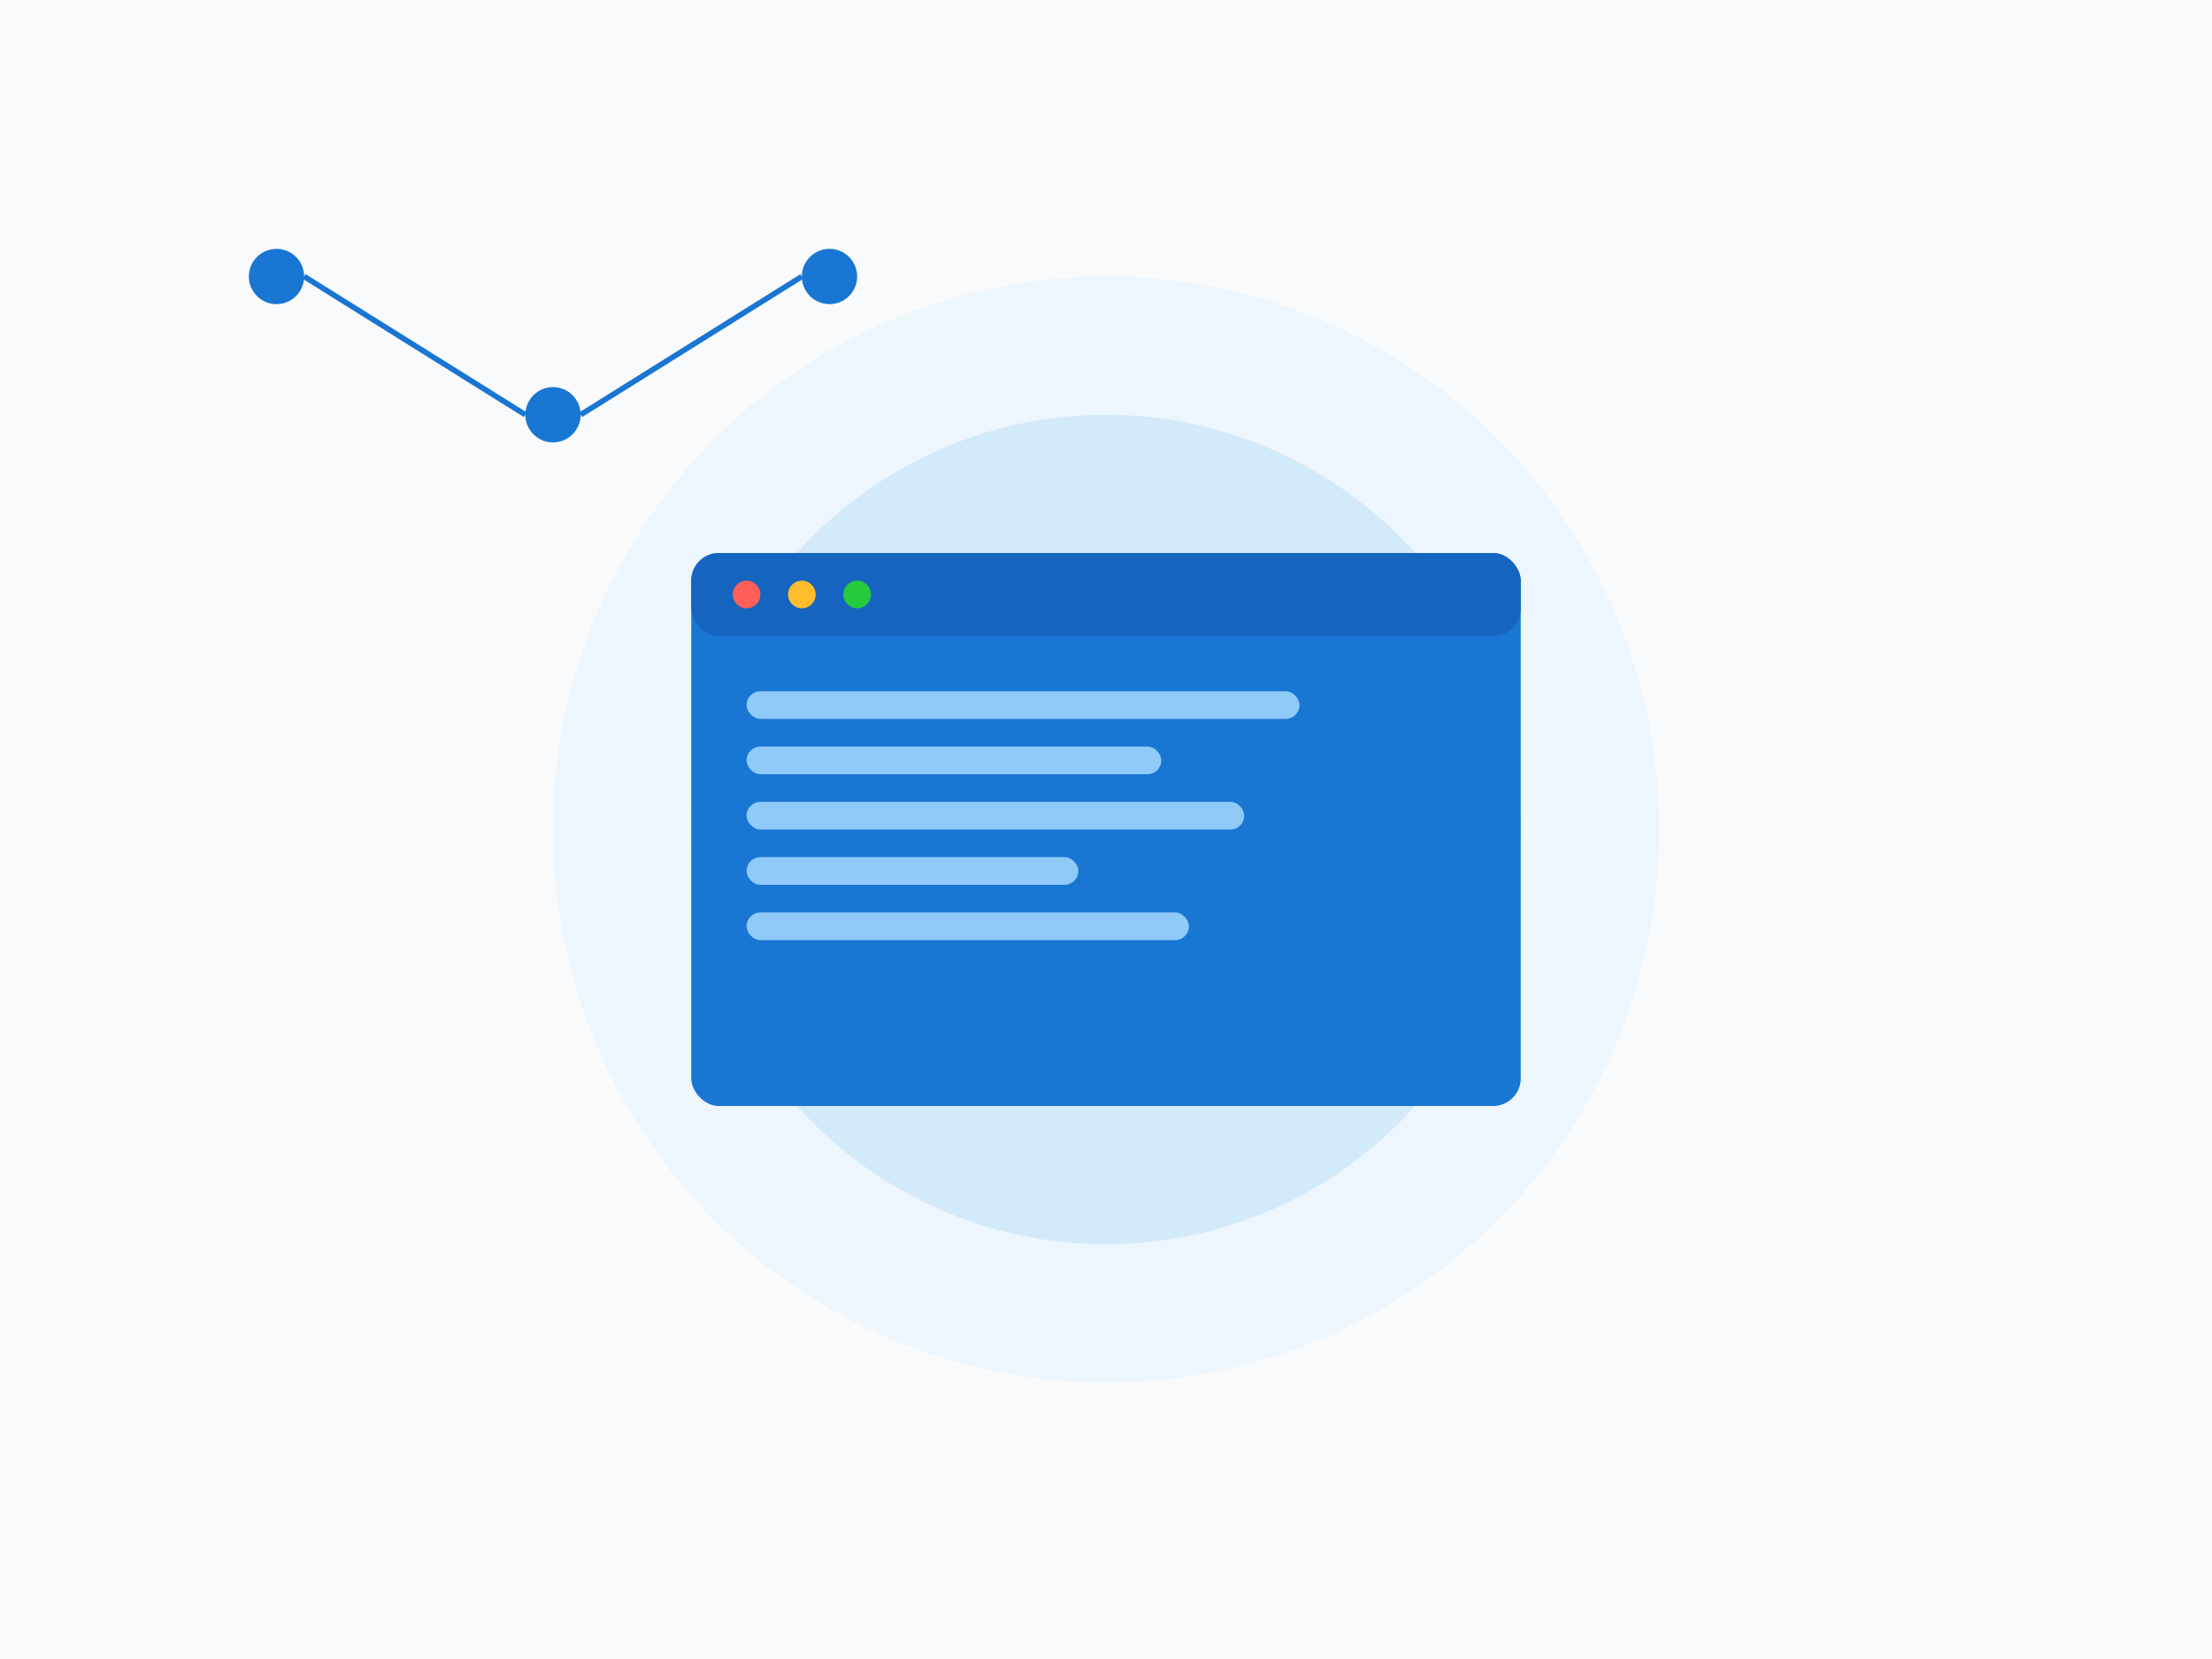 <?xml version="1.0" encoding="UTF-8"?>
<svg width="800" height="600" viewBox="0 0 800 600" fill="none" xmlns="http://www.w3.org/2000/svg">
  <!-- Background Elements -->
  <rect width="800" height="600" fill="#F8FAFC"/>
  
  <!-- Decorative Circles -->
  <circle cx="400" cy="300" r="200" fill="#E3F2FD" opacity="0.5"/>
  <circle cx="400" cy="300" r="150" fill="#BBDEFB" opacity="0.5"/>
  <circle cx="400" cy="300" r="100" fill="#90CAF9" opacity="0.5"/>
  
  <!-- Code Elements -->
  <g transform="translate(250,200)">
    <!-- Code Window -->
    <rect x="0" y="0" width="300" height="200" rx="10" fill="#1976D2"/>
    <rect x="0" y="0" width="300" height="30" rx="10" fill="#1565C0"/>
    
    <!-- Window Controls -->
    <circle cx="20" cy="15" r="5" fill="#FF5F56"/>
    <circle cx="40" cy="15" r="5" fill="#FFBD2E"/>
    <circle cx="60" cy="15" r="5" fill="#27C93F"/>
    
    <!-- Code Lines -->
    <rect x="20" y="50" width="200" height="10" rx="5" fill="#90CAF9"/>
    <rect x="20" y="70" width="150" height="10" rx="5" fill="#90CAF9"/>
    <rect x="20" y="90" width="180" height="10" rx="5" fill="#90CAF9"/>
    <rect x="20" y="110" width="120" height="10" rx="5" fill="#90CAF9"/>
    <rect x="20" y="130" width="160" height="10" rx="5" fill="#90CAF9"/>
  </g>
  
  <!-- Connected Nodes -->
  <g transform="translate(100,100)">
    <circle cx="0" cy="0" r="10" fill="#1976D2"/>
    <circle cx="100" cy="50" r="10" fill="#1976D2"/>
    <circle cx="200" cy="0" r="10" fill="#1976D2"/>
    <line x1="10" y1="0" x2="90" y2="50" stroke="#1976D2" stroke-width="2"/>
    <line x1="110" y1="50" x2="190" y2="0" stroke="#1976D2" stroke-width="2"/>
  </g>
</svg>
